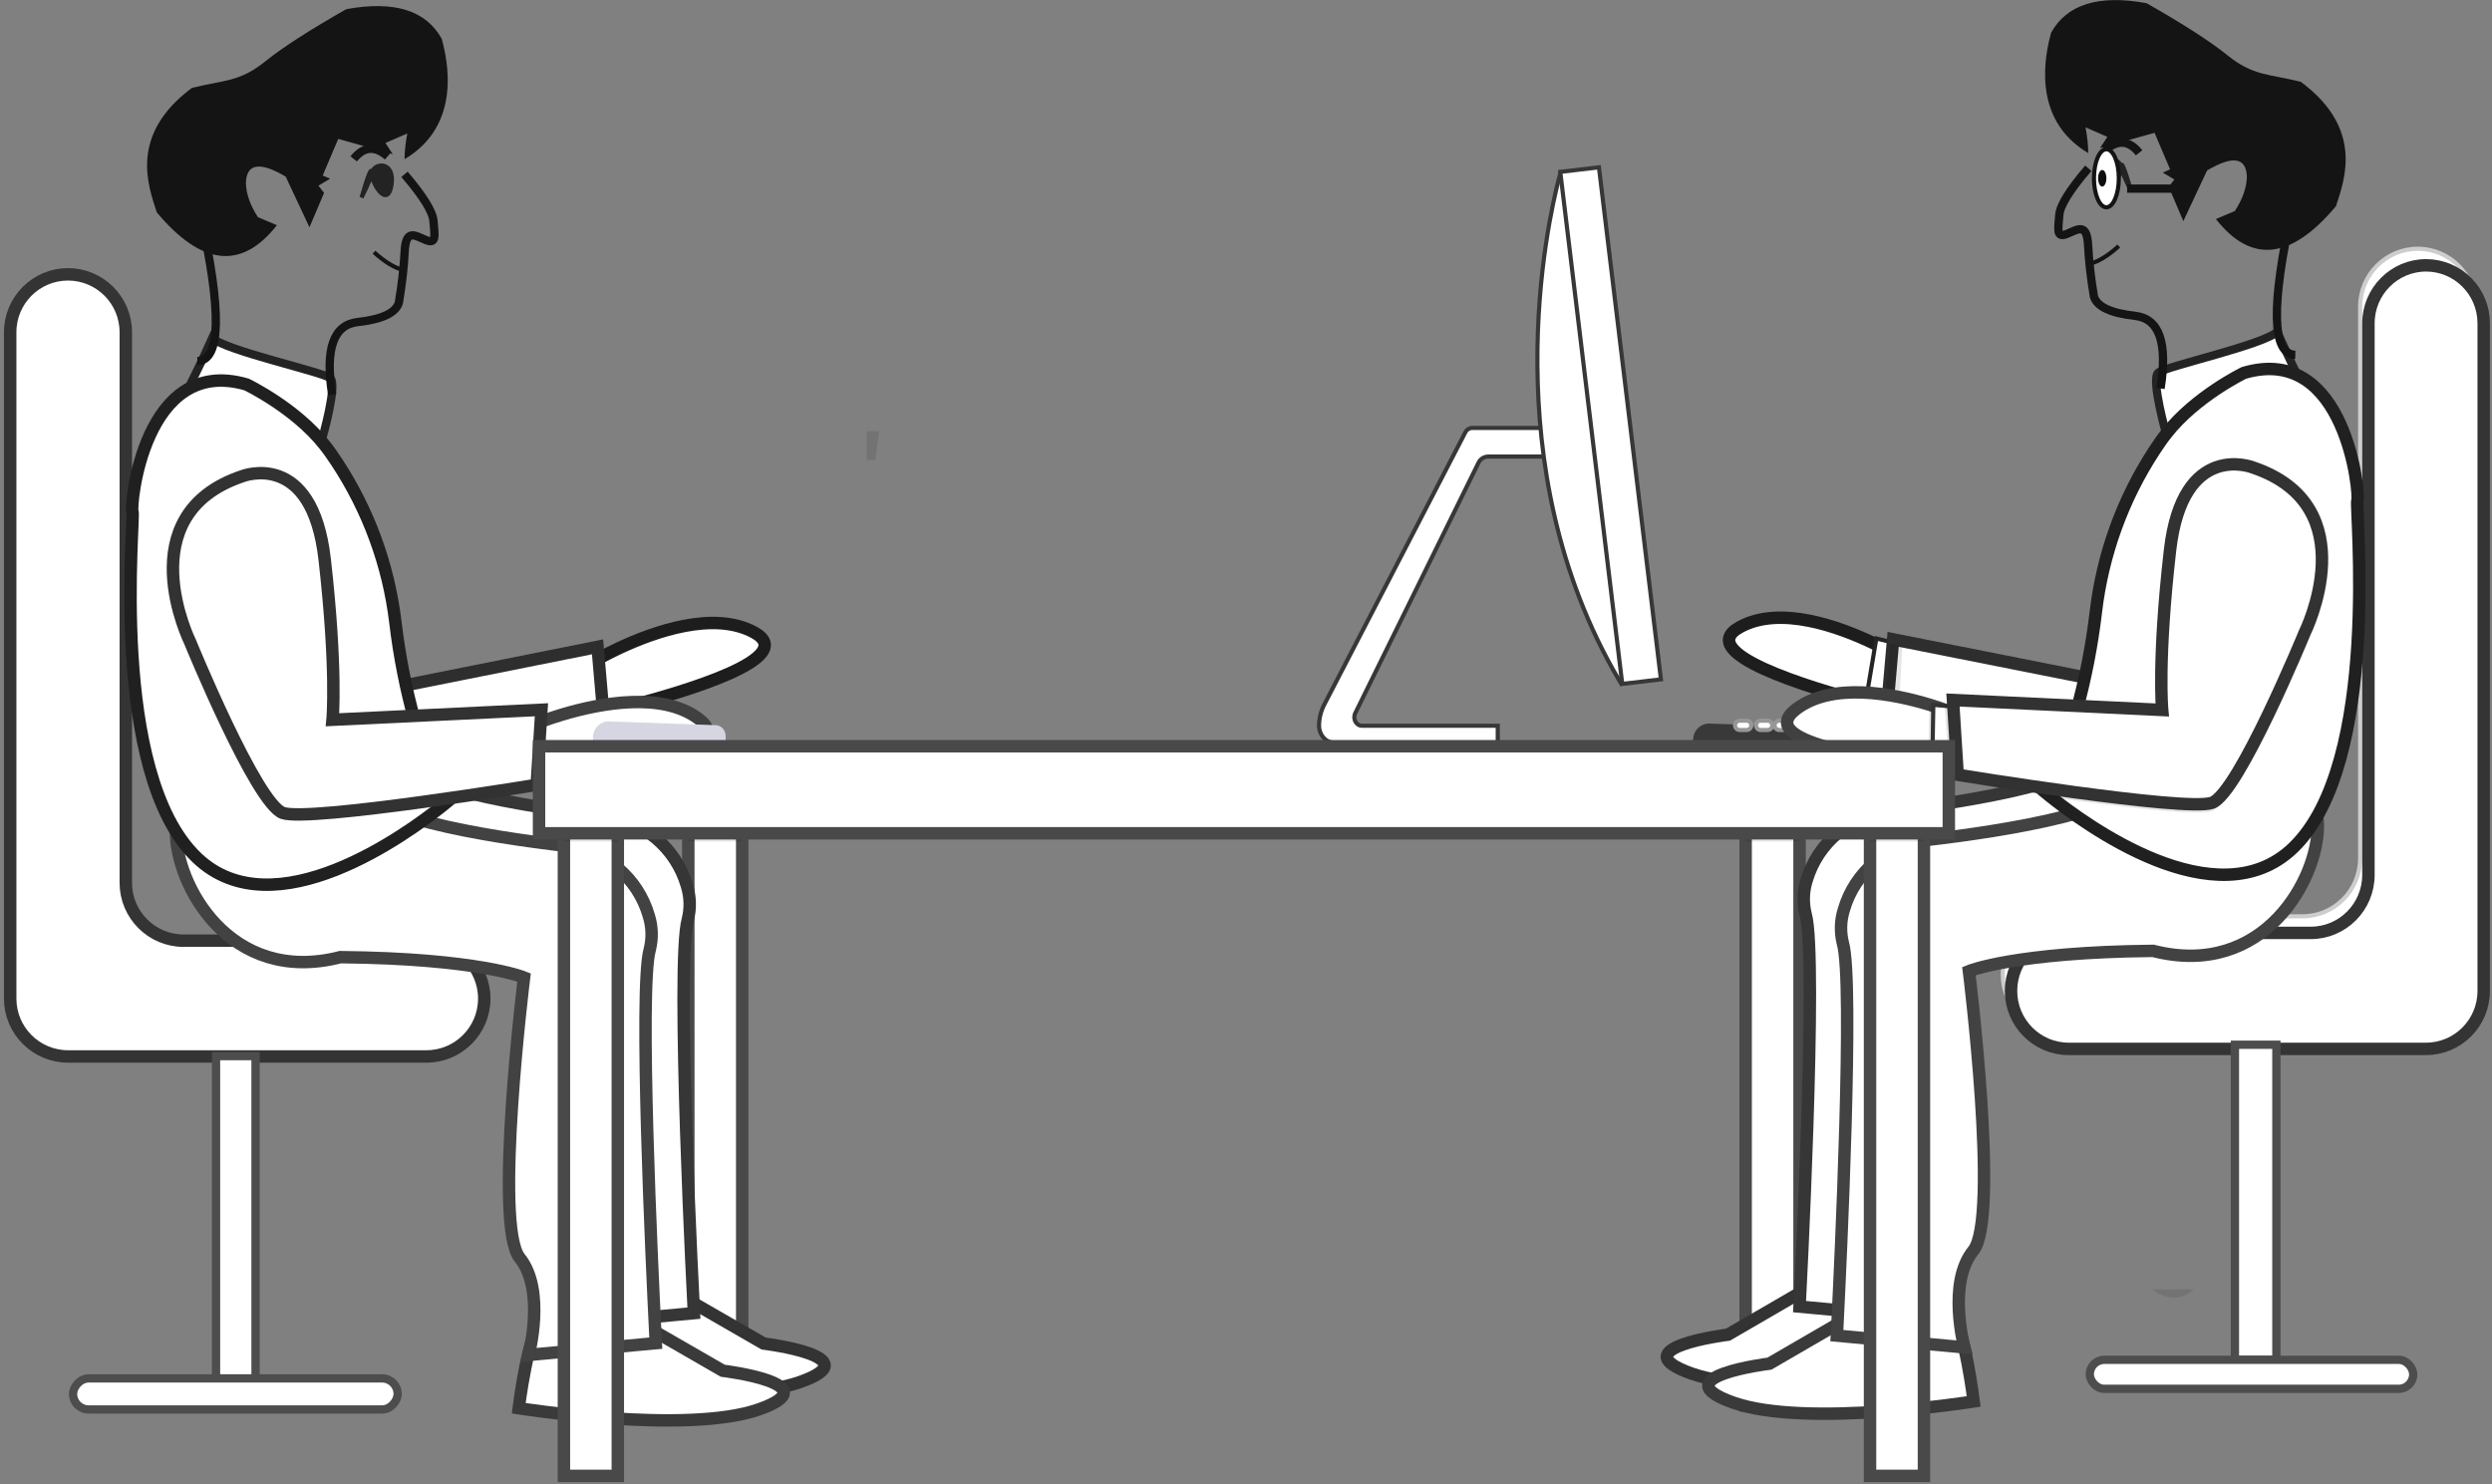 <?xml version="1.0" encoding="UTF-8"?>
<svg width="601px" height="358px" viewBox="0 0 601 358" version="1.1" xmlns="http://www.w3.org/2000/svg" xmlns:xlink="http://www.w3.org/1999/xlink">
    <rect x="0" y="0" width="601" height="358" fill="#808080" stroke="none"/>
    <!-- Generator: Sketch 52.5 (67469) - http://www.bohemiancoding.com/sketch -->
    <title>玩家</title>
    <desc>Created with Sketch.</desc>
    <g id="Page-1" stroke="none" stroke-width="1" fill="none" fill-rule="evenodd">
        <g id="信任博弈1" transform="translate(-421, -385)">
            <g id="玩家" transform="translate(423, 363)">
                <rect id="矩形" stroke="#494949" stroke-width="3" fill="#FFFFFF" x="164" y="214" width="13" height="144"></rect>
                <path d="M567.199,229.037 L567.199,95.981 C567.203,88.258 573.431,82 581.113,82 C588.784,82.015 594.996,88.269 595,95.981 L595,257.012 C595,264.738 588.771,271 581.086,271 L494.914,271 C487.229,271 481,264.738 481,257.012 C481,249.287 487.229,243.025 494.914,243.025 L553.285,243.025 C560.97,243.025 567.199,236.762 567.199,229.037 Z" id="路径" stroke="#CDCDCD" fill="#FFFFFF"></path>
                <path d="M569.199,233.037 L569.199,99.981 C569.203,92.258 575.431,86 583.113,86 C590.784,86.015 596.996,92.269 597,99.981 L597,261.012 C597,268.738 590.771,275 583.086,275 L496.914,275 C489.229,275 483,268.738 483,261.012 C483,253.287 489.229,247.025 496.914,247.025 L555.285,247.025 C562.97,247.025 569.199,240.762 569.199,233.037 Z" id="路径" stroke="#343434" stroke-width="3" fill="#FFFFFF"></path>
                <g id="分组-2" transform="translate(98.5, 183) scale(-1, 1) translate(-98.5, -183) translate(0, 1)">
                    <path d="M168.661,233.94 L168.661,101.126 C168.665,93.417 174.911,87.17 182.615,87.17 C190.309,87.185 196.539,93.428 196.543,101.126 L196.543,261.864 C196.543,269.575 190.296,275.826 182.589,275.826 L96.165,275.826 C88.458,275.826 82.211,269.575 82.211,261.864 C82.211,254.153 88.458,247.902 96.165,247.902 L154.707,247.902 C162.414,247.902 168.661,241.651 168.661,233.94 Z" id="路径-copy" stroke="#343434" stroke-width="3" fill="#FFFFFF"></path>
                    <path d="M56.879,181.135 L53.957,192.962 C53.957,192.962 51.33,192.371 47.39,191.359 C34.047,187.903 5.902,179.604 17.184,173.514 C26.909,168.257 41.231,173.369 49.735,177.357 C52.847,178.822 55.185,180.136 56.229,180.754 C56.669,181.004 56.879,181.135 56.879,181.135 Z" id="路径-copy-2" stroke="#1D1D1D" stroke-width="3" fill="#FFFFFF"></path>
                    <path d="M134.587,132.063 C134.587,132.063 118.925,123.009 111.964,148.982 C105.004,174.954 104.347,186.919 104.347,186.919 L54.887,177.024 L53.318,195.099 C53.318,195.099 106.199,212.182 112.851,210.94 C119.503,209.699 141.088,173.489 141.088,173.489 C141.088,173.489 160.709,145.427 134.587,132.063 Z" id="路径-copy-3" stroke="#2E2E2E" stroke-width="3" fill="#FFFFFF"></path>
                    <path d="M35.041,333.43 L14.849,345.066 C14.849,345.066 -11.313,348.273 6.115,354.383 C23.543,360.494 64.06,354.114 64.06,354.114 C64.06,354.114 61.807,335.901 58.668,333.358 C55.529,330.815 35.041,333.43 35.041,333.43 Z" id="路径-copy-4" stroke="#333333" stroke-width="3" fill="#FFFFFF"></path>
                    <path d="M113.882,202.453 C113.882,202.453 103.835,207.709 85.987,212.249 C75.526,214.877 62.432,216.743 53.383,217.808 C43.91,218.839 35.995,225.49 33.342,234.648 C32.515,237.29 32.436,240.11 33.112,242.795 C36.087,253.196 31.648,337.744 31.648,337.744 L62.314,340.582 C62.314,340.582 58.131,325.004 64.481,317.152 C70.831,309.301 63.417,249.536 63.417,249.536 C63.417,249.536 74.528,244.937 107.729,244.635 C138.487,252.519 151.161,218.833 146.413,209.391 C141.665,199.95 113.882,202.453 113.882,202.453 Z" id="路径-copy-5" stroke="#363636" stroke-width="3" fill="#FFFFFF"></path>
                    <path d="M44.886,340 L24.693,351.637 C24.693,351.637 -1.455,354.817 15.96,360.953 C33.375,367.09 73.904,360.684 73.904,360.684 C73.904,360.684 71.652,342.471 68.513,339.928 C65.374,337.385 44.886,340 44.886,340 Z" id="路径-copy-6" stroke="#3A3A3A" stroke-width="3" fill="#FFFFFF"></path>
                    <path d="M116.922,251.874 C83.721,252.176 72.61,256.775 72.61,256.775 C72.61,256.775 80.024,316.566 73.674,324.391 C67.324,332.216 71.507,347.821 71.507,347.821 L40.841,344.983 C40.841,344.983 40.893,343.984 40.979,342.197 C41.714,327.505 44.952,259.305 42.292,250.034 C41.621,247.357 41.701,244.547 42.522,241.913 C45.162,232.742 53.076,226.075 62.557,225.034 C71.599,223.976 84.693,222.136 95.154,219.475 L95.666,219.344 C113.199,214.836 123.049,209.678 123.049,209.678 C123.049,209.678 150.833,207.182 155.58,216.623 C156.25,218.121 156.582,219.747 156.552,221.387 C156.788,234.127 143.721,258.753 116.922,251.874 Z" id="路径-copy-7" stroke="#424242" stroke-width="3" fill="#FFFFFF"></path>
                    <path d="M70.852,195.97 L69.729,208.125 C69.729,208.125 67.03,207.934 63.018,207.514 C49.313,206.088 20.243,202.08 30.52,194.373 C39.358,187.75 54.278,190.641 63.281,193.322 C66.564,194.307 69.086,195.26 70.209,195.713 C70.622,195.871 70.852,195.97 70.852,195.97 Z" id="路径-copy-8" stroke="#404040" stroke-width="3" fill="#FFFFFF"></path>
                    <path d="M147.806,102.498 C147.806,102.498 152.455,113.057 155.384,117.827 C158.313,122.597 121.355,127.025 121.355,127.025 C121.355,127.025 117.52,113.734 119.352,112.209 C121.185,110.685 144.713,105.586 147.806,102.498 Z" id="路径-copy-11" stroke="#232323" stroke-width="2" fill="#FFFFFF"></path>
                    <path d="M151.463,227.943 C132.906,245.578 100.9,222.226 92.271,215.347 C90.872,214.23 90.091,213.54 90.091,213.54 C93.499,210.347 96.493,203.58 98.864,195.301 C101.073,187.38 102.669,179.301 103.638,171.135 C105.29,157.328 110.128,144.095 117.769,132.481 C118.774,130.97 119.739,129.557 120.744,128.322 C127.751,119.406 139.525,113.742 139.525,113.742 C164.373,106.476 167.715,143.355 167.052,144.42 C166.389,145.484 173.034,207.436 151.463,227.943 Z" id="路径-copy-9" stroke="#202020" stroke-width="3" fill="#FFFFFF"></path>
                    <path d="M140.543,135.86 C140.543,135.86 123.725,129.244 120.692,155.965 C117.658,182.687 118.807,194.612 118.807,194.612 L68.421,192.201 L69.557,210.309 C69.557,210.309 124.395,219.317 130.784,217.096 C137.174,214.876 153.151,175.841 153.151,175.841 C153.151,175.841 168.339,145.177 140.543,135.86 Z" id="路径-copy-10" stroke="#323232" stroke-width="3" fill="#FFFFFF"></path>
                    <rect id="矩形-copy" stroke="#4D4D4D" stroke-width="2" fill="#FFFFFF" x="137.371" y="275.741" width="9.528" height="77.774"></rect>
                    <rect id="矩形-copy-2" stroke="#4D4D4D" stroke-width="2" fill="#FFFFFF" x="103.097" y="353.487" width="78.281" height="7.49" rx="3.745"></rect>
                    <g id="分组-2-copy-5" transform="translate(127.672, 64.054) scale(-1, 1) rotate(28) translate(-127.672, -64.054) translate(87.172, 13.554)" fill-rule="nonzero">
                        <path d="M34.765,63.103 L39.724,63.103 C36.142,76.42 26.849,79.238 11.846,71.558 C7.568,66.597 -1.738,57.094 7.93,40.612 C14.303,35.818 17.948,34.855 21.71,27.812 C24.217,23.117 28.57,16.712 34.769,8.597 C44.568,2.138 52.566,1.333 58.763,6.182 C61.829,10.117 71.519,23.253 61.852,36.407 C61.166,34.817 60.558,32.829 60.029,30.443 L56.065,34.612 L58.76,36.407 L45.213,38.158 L45.213,45.686 L45.213,47.754 L47.157,47.754 L45.213,50.41 L47.157,51.473 L47.157,53.237 L47.156,60.492 L37.094,51.474 C29.949,50.532 27.198,52.235 28.84,56.583 C29.915,58.996 31.89,61.17 34.765,63.103 Z" id="路径-2-copy" fill="#141414" transform="translate(34.864, 39.417) rotate(-5) translate(-34.864, -39.417) "></path>
                        <path d="M50.419,39.459 C51.475,35.706 53.908,34.455 57.718,35.705" id="路径-3-copy" stroke="#141414" stroke-width="2" transform="translate(54.069, 37.348) rotate(-5) translate(-54.069, -37.348) "></path>
                        <path d="M56.258,46.89 C56.455,43.332 56.456,41.229 56.258,40.58 C55.489,38.05 60.186,35.426 61.699,41.199 C63.211,46.971 57.328,43.032 56.258,40.58 C55.545,38.945 55.545,41.049 56.258,46.89 Z" id="路径-4-copy" stroke="#232323" fill="#232323" transform="translate(58.834, 42.311) rotate(-5) translate(-58.834, -42.311) "></path>
                        <path d="M65.585,36.65 C71.779,39.723 75.397,42.275 76.438,44.308 C78.001,47.358 79.455,49.225 76.438,49.226 C73.421,49.226 71.027,48.658 72.949,53.898 C74.229,57.392 75.392,61.321 76.437,65.685 C76.707,68.236 74.272,70.958 69.132,73.85 C63.992,76.742 64.385,82.92 70.311,92.383" id="路径-5-copy" stroke="#141414" stroke-width="2" transform="translate(71.874, 64.517) rotate(-5) translate(-71.874, -64.517) "></path>
                        <path d="M65.552,56.977 C68.924,58.148 71.702,58.538 73.887,58.147" id="路径-6-copy" stroke="#141414" transform="translate(69.719, 57.635) rotate(-5) translate(-69.719, -57.635) "></path>
                        <path d="M24.297,68.989 C39.874,87.244 45.187,97.757 40.235,100.527" id="路径-8" stroke="#141414" stroke-width="2"></path>
                    </g>
                </g>
                <rect id="矩形" stroke="#494949" stroke-width="3" fill="#FFFFFF" x="419" y="214" width="13" height="147"></rect>
                <rect id="矩形" fill="#000000" opacity="0.1" x="164" y="214" width="13" height="11"></rect>
                <rect id="矩形" fill="#000000" opacity="0.1" x="419" y="214" width="13" height="11"></rect>
                <path d="M210,126 C209.763,128.302 209.462,130.636 209.098,133 L207,133 L207,126 L210,126 Z" id="路径" fill="#000000" opacity="0.1"></path>
                <path d="M448,197.997 C448.004,198.55 448.513,198.997 449.143,199 L450.853,199 C451.484,199 451.996,198.551 451.996,197.997 C452.001,197.958 452.001,197.919 451.996,197.88 C451.925,197.379 451.442,197.002 450.867,197 L449.156,197 C448.634,197.005 448.181,197.318 448.053,197.762 C448.024,197.838 448.006,197.917 448,197.997 Z" id="路径" fill="#E3EDF9"></path>
                <path d="M443.002,197.997 C443.006,198.55 443.515,198.997 444.145,199 L445.857,199 C446.16,199 446.451,198.894 446.665,198.706 C446.88,198.518 447,198.263 447,197.997 C446.999,197.904 446.984,197.811 446.953,197.721 C446.903,197.559 446.803,197.411 446.666,197.293 C446.454,197.104 446.165,196.999 445.863,197 L444.119,197 C443.668,196.998 443.258,197.227 443.069,197.587 C443.015,197.718 442.993,197.858 443.002,197.997 Z" id="路径" fill="#E3EDF9"></path>
                <path d="M438,198 C438.004,198.551 438.514,198.997 439.144,199 L440.856,199 C441.488,199 442,198.552 442,198 C442.003,197.857 441.968,197.715 441.899,197.585 C441.71,197.233 441.308,197.006 440.863,197 L439.15,197 C438.847,196.998 438.555,197.103 438.34,197.291 C438.125,197.479 438.005,197.734 438.007,198 L438,198 Z" id="路径" fill="#E3EDF9"></path>
                <path d="M433,197.997 C433.004,198.55 433.514,198.997 434.144,199 L435.857,199 C436.283,199 436.674,198.792 436.871,198.46 C437.068,198.129 437.038,197.729 436.793,197.422 L436.66,197.293 C436.448,197.104 436.159,196.999 435.857,197 L434.144,197 C433.829,197.003 433.529,197.12 433.314,197.323 C433.113,197.503 433.001,197.745 433,197.997 Z" id="路径" fill="#E3EDF9"></path>
                <path d="M448.033,198 C448.01,198.063 447.999,198.128 448,198.193 C448.004,198.638 448.513,198.997 449.143,199 L450.853,199 C451.484,199 451.996,198.639 451.996,198.193 C452.001,198.162 452.001,198.13 451.996,198.099 L448.033,198 Z" id="路径" fill="#000000" opacity="0.1"></path>
                <path d="M443.094,197 C443.033,197.178 443.002,197.369 443,197.563 C443.004,198.355 443.514,198.995 444.144,199 L445.856,199 C446.488,199 447,198.357 447,197.563 C446.999,197.429 446.984,197.296 446.953,197.168 L443.094,197 Z" id="路径" fill="#000000" opacity="0.1"></path>
                <path d="M438.174,197 C438.061,197.207 438.001,197.446 438,197.69 C438.004,198.412 438.514,198.996 439.144,199 L440.856,199 C441.488,199 442,198.413 442,197.69 C442.003,197.502 441.968,197.316 441.899,197.146 L438.174,197 Z" id="路径" fill="#000000" opacity="0.1"></path>
                <path d="M433,197.808 C433.004,198.465 433.514,198.996 434.144,199 L435.857,199 C436.283,199 436.674,198.752 436.871,198.358 C437.068,197.965 437.038,197.489 436.793,197.125 L433.314,197 C433.112,197.216 432.999,197.506 433,197.808 Z" id="路径" fill="#000000" opacity="0.1"></path>
                <path d="M141.006,201 L173,201 L173,199.495 C173.001,198.105 171.936,196.966 170.593,196.919 L144.934,196.002 C143.904,195.966 142.903,196.364 142.162,197.104 C141.42,197.844 141.001,198.864 141,199.93 L141.006,201 Z" id="路径" fill="#D6D6E3"></path>
                <path d="M457,181.005 L454.099,193 C454.099,193 451.491,192.4 447.58,191.374 C434.332,187.869 406.39,179.452 417.591,173.274 C427.246,167.943 441.464,173.127 449.907,177.173 C452.997,178.659 455.318,179.992 456.355,180.618 C456.791,180.871 457,181.005 457,181.005 Z" id="路径" stroke="#1D1D1D" stroke-width="3" fill="#FFFFFF"></path>
                <path d="M456.8,183.242 L454.667,192 C454.667,192 452,191.394 448,190.356 L450.407,176 C453.567,177.502 455.94,178.85 457,179.483 L456.8,183.242 Z" id="路径" fill="#000000" opacity="0.1"></path>
                <polygon id="路径" stroke="#252525" fill="#FFFFFF" points="456.106 193 448 190.979 450.519 176 457 177.612"></polygon>
                <polygon id="路径" fill="#000000" opacity="0.1" points="456.186 193 453 192.139 454.201 177 457 177.756"></polygon>
                <path d="M534.404,131.519 C534.404,131.519 518.717,122.518 511.744,148.339 C504.772,174.16 504.114,186.055 504.114,186.055 L454.572,176.218 L453,194.187 C453,194.187 505.969,211.17 512.632,209.936 C519.296,208.701 540.916,172.703 540.916,172.703 C540.916,172.703 560.57,144.805 534.404,131.519 Z" id="路径" stroke="#2E2E2E" stroke-width="3" fill="#FFFFFF"></path>
                <g id="分组" opacity="0.1" transform="translate(452, 177)" fill="#000000">
                    <polygon id="路径" points="3.944 15.955 0.594 15.11 1.856 0.25 4.8 0.992"></polygon>
                </g>
                <g id="分组-3" transform="translate(377.5, 132) scale(-1, 1) translate(-377.5, -132) translate(316, 62)">
                    <path d="M122.882,134.913 C122.921,137.246 121.237,139.159 119.152,139.159 L79.786,139.159 L79.786,135.057 L112.542,135.057 C113.956,135.057 114.837,133.348 114.127,131.981 L84.423,71.61 C83.994,70.723 83.106,70.15 82.121,70.125 L67.426,70.125 L67.426,63.223 L85.982,63.223 C86.671,63.241 87.293,63.642 87.593,64.262 L121.645,129.99 C122.43,131.514 122.853,133.199 122.882,134.913 Z" id="路径" stroke="#373737" fill="#FFFFFF"></path>
                    <path d="M50.581,123.962 L50.042,124.869 L44.997,121.504 L60.605,1.571 L64.624,1.571 C64.624,1.571 64.789,2.123 65.058,3.175 C67.749,13.54 80.963,72.241 50.581,123.962 Z" id="路径" stroke="#373737" fill="#FFFFFF"></path>
                    <polygon id="矩形" stroke="#373737" fill="#FFFFFF" transform="translate(52.57, 62.663) rotate(-83.17) translate(-52.57, -62.663) " points="-9.639 57.889 114.767 58.045 114.78 67.437 -9.626 67.281"></polygon>
                    <path d="M7.946,134.689 C7.968,134.777 7.979,134.868 7.979,134.959 C7.975,135.578 7.473,136.079 6.854,136.083 L5.17,136.083 C4.549,136.083 4.045,135.579 4.045,134.959 C4.04,134.915 4.04,134.871 4.045,134.827 L7.946,134.689 Z" id="路径" fill="#000000" opacity="0.1"></path>
                    <path d="M12.931,134.512 C12.991,134.651 13.022,134.801 13.024,134.952 C13.02,135.571 12.518,136.072 11.899,136.076 L10.215,136.076 C9.594,136.076 9.09,135.573 9.09,134.952 C9.091,134.847 9.106,134.743 9.136,134.643 L12.931,134.512 Z" id="路径" fill="#000000" opacity="0.1"></path>
                    <path d="M17.345,134.361 C17.456,134.538 17.515,134.743 17.516,134.952 C17.512,135.571 17.011,136.072 16.391,136.076 L14.707,136.076 C14.086,136.076 13.583,135.573 13.583,134.952 C13.58,134.791 13.614,134.632 13.681,134.485 L17.345,134.361 Z" id="路径" fill="#000000" opacity="0.1"></path>
                    <path d="M22.561,134.959 C22.557,135.578 22.056,136.079 21.436,136.083 L19.752,136.083 C19.333,136.082 18.949,135.849 18.755,135.478 C18.562,135.106 18.591,134.658 18.831,134.315 L22.252,134.196 C22.451,134.4 22.562,134.674 22.561,134.959 Z" id="路径" fill="#000000" opacity="0.1"></path>
                    <path d="M32.651,139.441 L0.125,139.441 L0.125,137.962 C0.124,136.598 1.207,135.478 2.572,135.432 L28.658,134.531 C29.706,134.496 30.722,134.886 31.476,135.614 C32.23,136.341 32.656,137.343 32.657,138.39 L32.651,139.441 Z" id="路径" fill="#393939"></path>
                    <g id="分组-4" transform="translate(3.947, 133.427)" fill="#FFFFFF" stroke="#979797">
                        <path d="M4.032,1.531 C4.028,2.151 3.527,2.652 2.907,2.655 L1.223,2.655 C0.602,2.655 0.099,2.152 0.099,1.531 C0.093,1.488 0.093,1.444 0.099,1.4 C0.168,0.839 0.644,0.416 1.21,0.414 L2.894,0.414 C3.408,0.419 3.854,0.77 3.979,1.269 C4.008,1.354 4.026,1.442 4.032,1.531 Z" id="路径"></path>
                        <path d="M9.077,1.531 C9.073,2.151 8.572,2.652 7.952,2.655 L6.268,2.655 C5.647,2.655 5.144,2.152 5.144,1.531 C5.144,1.427 5.16,1.323 5.19,1.223 C5.239,1.04 5.337,0.875 5.473,0.743 C5.68,0.531 5.965,0.413 6.262,0.414 L7.946,0.414 C8.389,0.412 8.793,0.669 8.978,1.071 C9.042,1.216 9.076,1.373 9.077,1.531 Z" id="路径"></path>
                        <path d="M13.563,1.531 C13.559,2.151 13.058,2.652 12.438,2.655 L10.754,2.655 C10.133,2.655 9.63,2.152 9.63,1.531 C9.627,1.37 9.66,1.211 9.728,1.065 C9.914,0.669 10.31,0.414 10.748,0.408 L12.432,0.408 C12.73,0.406 13.018,0.524 13.229,0.735 C13.44,0.946 13.558,1.233 13.556,1.531 L13.563,1.531 Z" id="路径"></path>
                        <path d="M18.614,1.531 C18.611,2.151 18.109,2.652 17.49,2.655 L15.806,2.655 C15.387,2.655 15.002,2.422 14.809,2.05 C14.615,1.679 14.645,1.231 14.885,0.887 L15.017,0.743 C15.224,0.531 15.509,0.413 15.806,0.414 L17.49,0.414 C17.8,0.418 18.094,0.549 18.305,0.776 C18.503,0.978 18.614,1.249 18.614,1.531 Z" id="路径"></path>
                    </g>
                </g>
                <path d="M434.951,332.194 L414.737,343.932 C414.737,343.932 388.548,347.166 405.994,353.329 C423.441,359.493 464,353.058 464,353.058 C464,353.058 461.745,334.686 458.603,332.121 C455.461,329.556 434.951,332.194 434.951,332.194 Z" id="路径" stroke="#333333" stroke-width="3" fill="#FFFFFF"></path>
                <path d="M514.423,202.3 C514.423,202.3 504.353,207.54 486.464,212.066 C475.979,214.686 462.855,216.546 453.786,217.607 C444.29,218.635 436.357,225.265 433.698,234.395 C432.87,237.029 432.79,239.84 433.468,242.517 C436.449,252.885 432,337.17 432,337.17 L462.737,340 C462.737,340 458.544,324.47 464.909,316.643 C471.273,308.816 463.842,249.237 463.842,249.237 C463.842,249.237 474.979,244.652 508.256,244.351 C539.085,252.211 551.788,218.629 547.029,209.216 C542.27,199.804 514.423,202.3 514.423,202.3 Z" id="路径" stroke="#363636" stroke-width="3" fill="#FFFFFF"></path>
                <path d="M444.949,339.194 L424.733,350.925 C424.733,350.925 398.554,354.132 415.989,360.319 C433.424,366.506 474,360.047 474,360.047 C474,360.047 471.745,341.684 468.603,339.121 C465.46,336.557 444.949,339.194 444.949,339.194 Z" id="路径" stroke="#3A3A3A" stroke-width="3" fill="#FFFFFF"></path>
                <path d="M517.269,251.358 C483.986,251.66 472.848,256.244 472.848,256.244 C472.848,256.244 480.28,315.844 473.914,323.645 C467.549,331.445 471.742,347 471.742,347 L441,344.171 C441,344.171 441.053,343.175 441.138,341.394 C441.876,326.749 445.121,258.766 442.455,249.525 C441.782,246.856 441.862,244.055 442.685,241.429 C445.332,232.288 453.265,225.642 462.77,224.604 C471.834,223.549 484.96,221.716 495.447,219.063 L495.96,218.932 C513.537,214.439 523.411,209.298 523.411,209.298 C523.411,209.298 551.263,206.809 556.023,216.221 C556.694,217.713 557.026,219.334 556.997,220.969 C557.234,233.668 544.134,258.216 517.269,251.358 Z" id="路径" stroke="#424242" stroke-width="3" fill="#FFFFFF"></path>
                <path d="M471,194.708 L469.89,207 C469.89,207 467.222,206.807 463.256,206.382 C449.709,204.94 420.972,200.887 431.131,193.093 C439.868,186.396 454.616,189.319 463.516,192.03 C466.761,193.027 469.254,193.99 470.364,194.449 C470.773,194.608 471,194.708 471,194.708 Z" id="路径" stroke="#404040" stroke-width="3" fill="#FFFFFF"></path>
                <path d="M471,198.156 L470.141,207 C470.141,207 467.269,206.807 463,206.381 L463.279,192 C466.773,192.998 469.456,193.963 470.651,194.422 L471,198.156 Z" id="路径" fill="#000000" opacity="0.1"></path>
                <polygon id="路径" stroke="#333333" fill="#FFFFFF" points="472 208 464 207.222 464.264 192 470.662 192.62"></polygon>
                <path d="M553,115.263 C553,115.263 548.866,118.494 543.815,122.04 C538.275,123.293 531.844,124.328 527.208,125 C528.866,119.726 527.869,113.793 526,108.592 C532.828,106.615 542.594,104.057 546.324,102 C547.964,106.692 550.208,111.15 553,115.263 Z" id="路径" fill="#000000" opacity="0.1"></path>
                <path d="M547.192,102 C547.192,102 551.88,112.762 554.833,117.624 C557.787,122.486 520.52,127 520.52,127 C520.52,127 516.653,113.452 518.5,111.898 C520.347,110.344 544.073,105.148 547.192,102 Z" id="路径" stroke="#232323" stroke-width="2" fill="#FFFFFF"></path>
                <path d="M556.999,220.047 C555.442,222.799 553.502,225.314 551.238,227.519 C534.89,243.081 508.093,226.86 496,217.992 C513.558,213.472 523.422,208.3 523.422,208.3 C523.422,208.3 551.245,205.796 555.999,215.264 C556.68,216.765 557.021,218.398 556.999,220.047 Z" id="路径" fill="#000000" opacity="0.1"></path>
                <path d="M551.032,226.524 C532.577,244.217 500.749,220.79 492.168,213.888 C490.777,212.767 490,212.075 490,212.075 C493.389,208.871 496.367,202.082 498.724,193.776 C500.922,185.829 502.509,177.724 503.472,169.531 C505.115,155.679 509.926,142.403 517.525,130.751 C518.524,129.235 519.484,127.817 520.483,126.578 C527.451,117.633 539.16,111.951 539.16,111.951 C563.87,104.66 567.194,141.66 566.535,142.728 C565.875,143.796 572.484,205.951 551.032,226.524 Z" id="路径" stroke="#202020" stroke-width="3" fill="#FFFFFF"></path>
                <path d="M553.847,176.556 C553.847,176.556 537.852,215.432 531.456,217.65 C527.794,218.913 508.236,216.518 492.183,214.234 C490.782,213.121 490,212.434 490,212.434 C493.412,209.253 496.41,202.512 498.783,194.266 L519.458,195.248 C519.458,195.248 518.308,183.375 521.345,156.751 C524.382,130.127 541.218,136.724 541.218,136.724 C569.072,146.011 553.847,176.556 553.847,176.556 Z" id="路径" fill="#000000" opacity="0.1"></path>
                <polygon id="路径" fill="#000000" opacity="0.1" points="472 208 468.049 207.657 467 192 470.47 192.296"></polygon>
                <path d="M541.226,134.723 C541.226,134.723 524.385,128.132 521.346,154.752 C518.308,181.371 519.459,193.251 519.459,193.251 L469,190.849 L470.138,208.888 C470.138,208.888 525.055,217.861 531.454,215.649 C537.853,213.437 553.852,174.551 553.852,174.551 C553.852,174.551 569.063,144.004 541.226,134.723 Z" id="路径" stroke="#323232" stroke-width="3" fill="#FFFFFF"></path>
                <rect id="矩形" stroke="#4D4D4D" stroke-width="2" fill="#FFFFFF" x="537" y="274" width="10" height="76"></rect>
                <rect id="矩形" stroke="#4D4D4D" stroke-width="2" fill="#FFFFFF" x="502" y="350" width="78" height="7" rx="3.5"></rect>
                <path d="M527,333 C527,333 523.072,337.5 517,333" id="路径" fill="#000000" opacity="0.1"></path>
                <rect id="矩形" stroke="#494949" stroke-width="3" fill="#FFFFFF" x="449" y="214" width="13" height="164"></rect>
                <rect id="矩形" fill="#000000" opacity="0.1" x="449" y="214" width="13" height="11"></rect>
                <rect id="矩形" stroke="#494949" stroke-width="3" fill="#FFFFFF" x="134" y="214" width="13" height="164"></rect>
                <rect id="矩形" fill="#000000" opacity="0.1" x="134" y="214" width="13" height="11"></rect>
                <rect id="矩形" stroke="#494949" stroke-width="3" fill="#FFFFFF" x="128" y="202" width="340" height="21"></rect>
                <g id="分组-2-copy-4" transform="translate(527.867, 63.605) scale(-1, 1) rotate(28) translate(-527.867, -63.605) translate(487.367, 13.105)" fill-rule="nonzero">
                    <path d="M34.756,63.065 L39.713,63.063 C36.13,76.372 26.839,79.19 11.842,71.517 C7.565,66.56 -1.737,57.066 7.931,40.593 C14.303,35.801 17.948,34.838 21.71,27.799 C24.217,23.107 28.57,16.705 34.769,8.594 C44.567,2.138 52.563,1.332 58.757,6.177 C61.822,10.109 71.507,23.235 61.84,36.381 C61.155,34.792 60.547,32.806 60.018,30.421 L56.055,34.588 L58.749,36.382 L45.206,38.134 L45.204,45.657 L45.203,47.724 L47.147,47.723 L45.203,50.378 L47.146,51.44 L47.146,53.203 L47.144,60.453 L37.086,51.442 C29.943,50.503 27.192,52.205 28.834,56.549 C29.907,58.961 31.881,61.133 34.756,63.065 Z" id="路径-2-copy" fill="#141414" transform="translate(34.859, 39.394) rotate(-5) translate(-34.859, -39.394) "></path>
                    <path d="M50.412,39.435 C51.468,35.685 53.9,34.434 57.709,35.683" id="路径-3-copy" stroke="#141414" stroke-width="2" transform="translate(54.061, 37.325) rotate(-5) translate(-54.061, -37.325) "></path>
                    <path d="M56.248,46.862 C56.446,43.306 56.447,41.204 56.25,40.556 C55.481,38.028 60.178,35.404 61.689,41.173 C63.2,46.942 57.319,43.006 56.25,40.556 C55.537,38.922 55.537,41.024 56.248,46.862 Z" id="路径-4-copy" stroke="#232323" fill="#232323" transform="translate(58.825, 42.285) rotate(-5) translate(-58.825, -42.285) "></path>
                    <path d="M65.583,36.628 C71.772,39.697 75.387,42.248 76.428,44.28 C77.988,47.327 79.441,49.193 76.426,49.194 C73.412,49.195 71.02,48.628 72.939,53.865 C74.218,57.356 75.379,61.283 76.422,65.644 C76.692,68.194 74.258,70.915 69.121,73.806 C63.984,76.697 64.376,82.871 70.296,92.328" id="路径-5-copy" stroke="#141414" stroke-width="2" transform="translate(71.863, 64.478) rotate(-5) translate(-71.863, -64.478) "></path>
                    <path d="M65.542,56.943 C68.913,58.113 71.691,58.503 73.876,58.112" id="路径-6-copy" stroke="#141414" transform="translate(69.709, 57.601) rotate(-5) translate(-69.709, -57.601) "></path>
                    <path d="M24.293,68.948 C39.868,87.192 45.18,97.698 40.229,100.467" id="路径-8" stroke="#141414" stroke-width="2"></path>
                </g>
                <ellipse id="椭圆形" stroke="#141414" fill="#FFFFFF" fill-rule="nonzero" cx="506" cy="65" rx="3" ry="7"></ellipse>
                <g id="分组-10" transform="translate(502, 62)" fill-rule="nonzero">
                    <ellipse id="椭圆形-copy-10" fill="#0E0E0E" transform="translate(3, 3) scale(-1, 1) translate(-3, -3) " cx="3" cy="3" rx="1" ry="2"></ellipse>
                    <path d="M0,3 C1.504,-1 2.504,-1 3,3" id="路径-13-copy-2"></path>
                </g>
                <path d="M511,67.5 L525.966,67.5" id="路径-93" stroke="#141414" stroke-width="2" fill-rule="nonzero"></path>
            </g>
        </g>
    </g>
</svg>